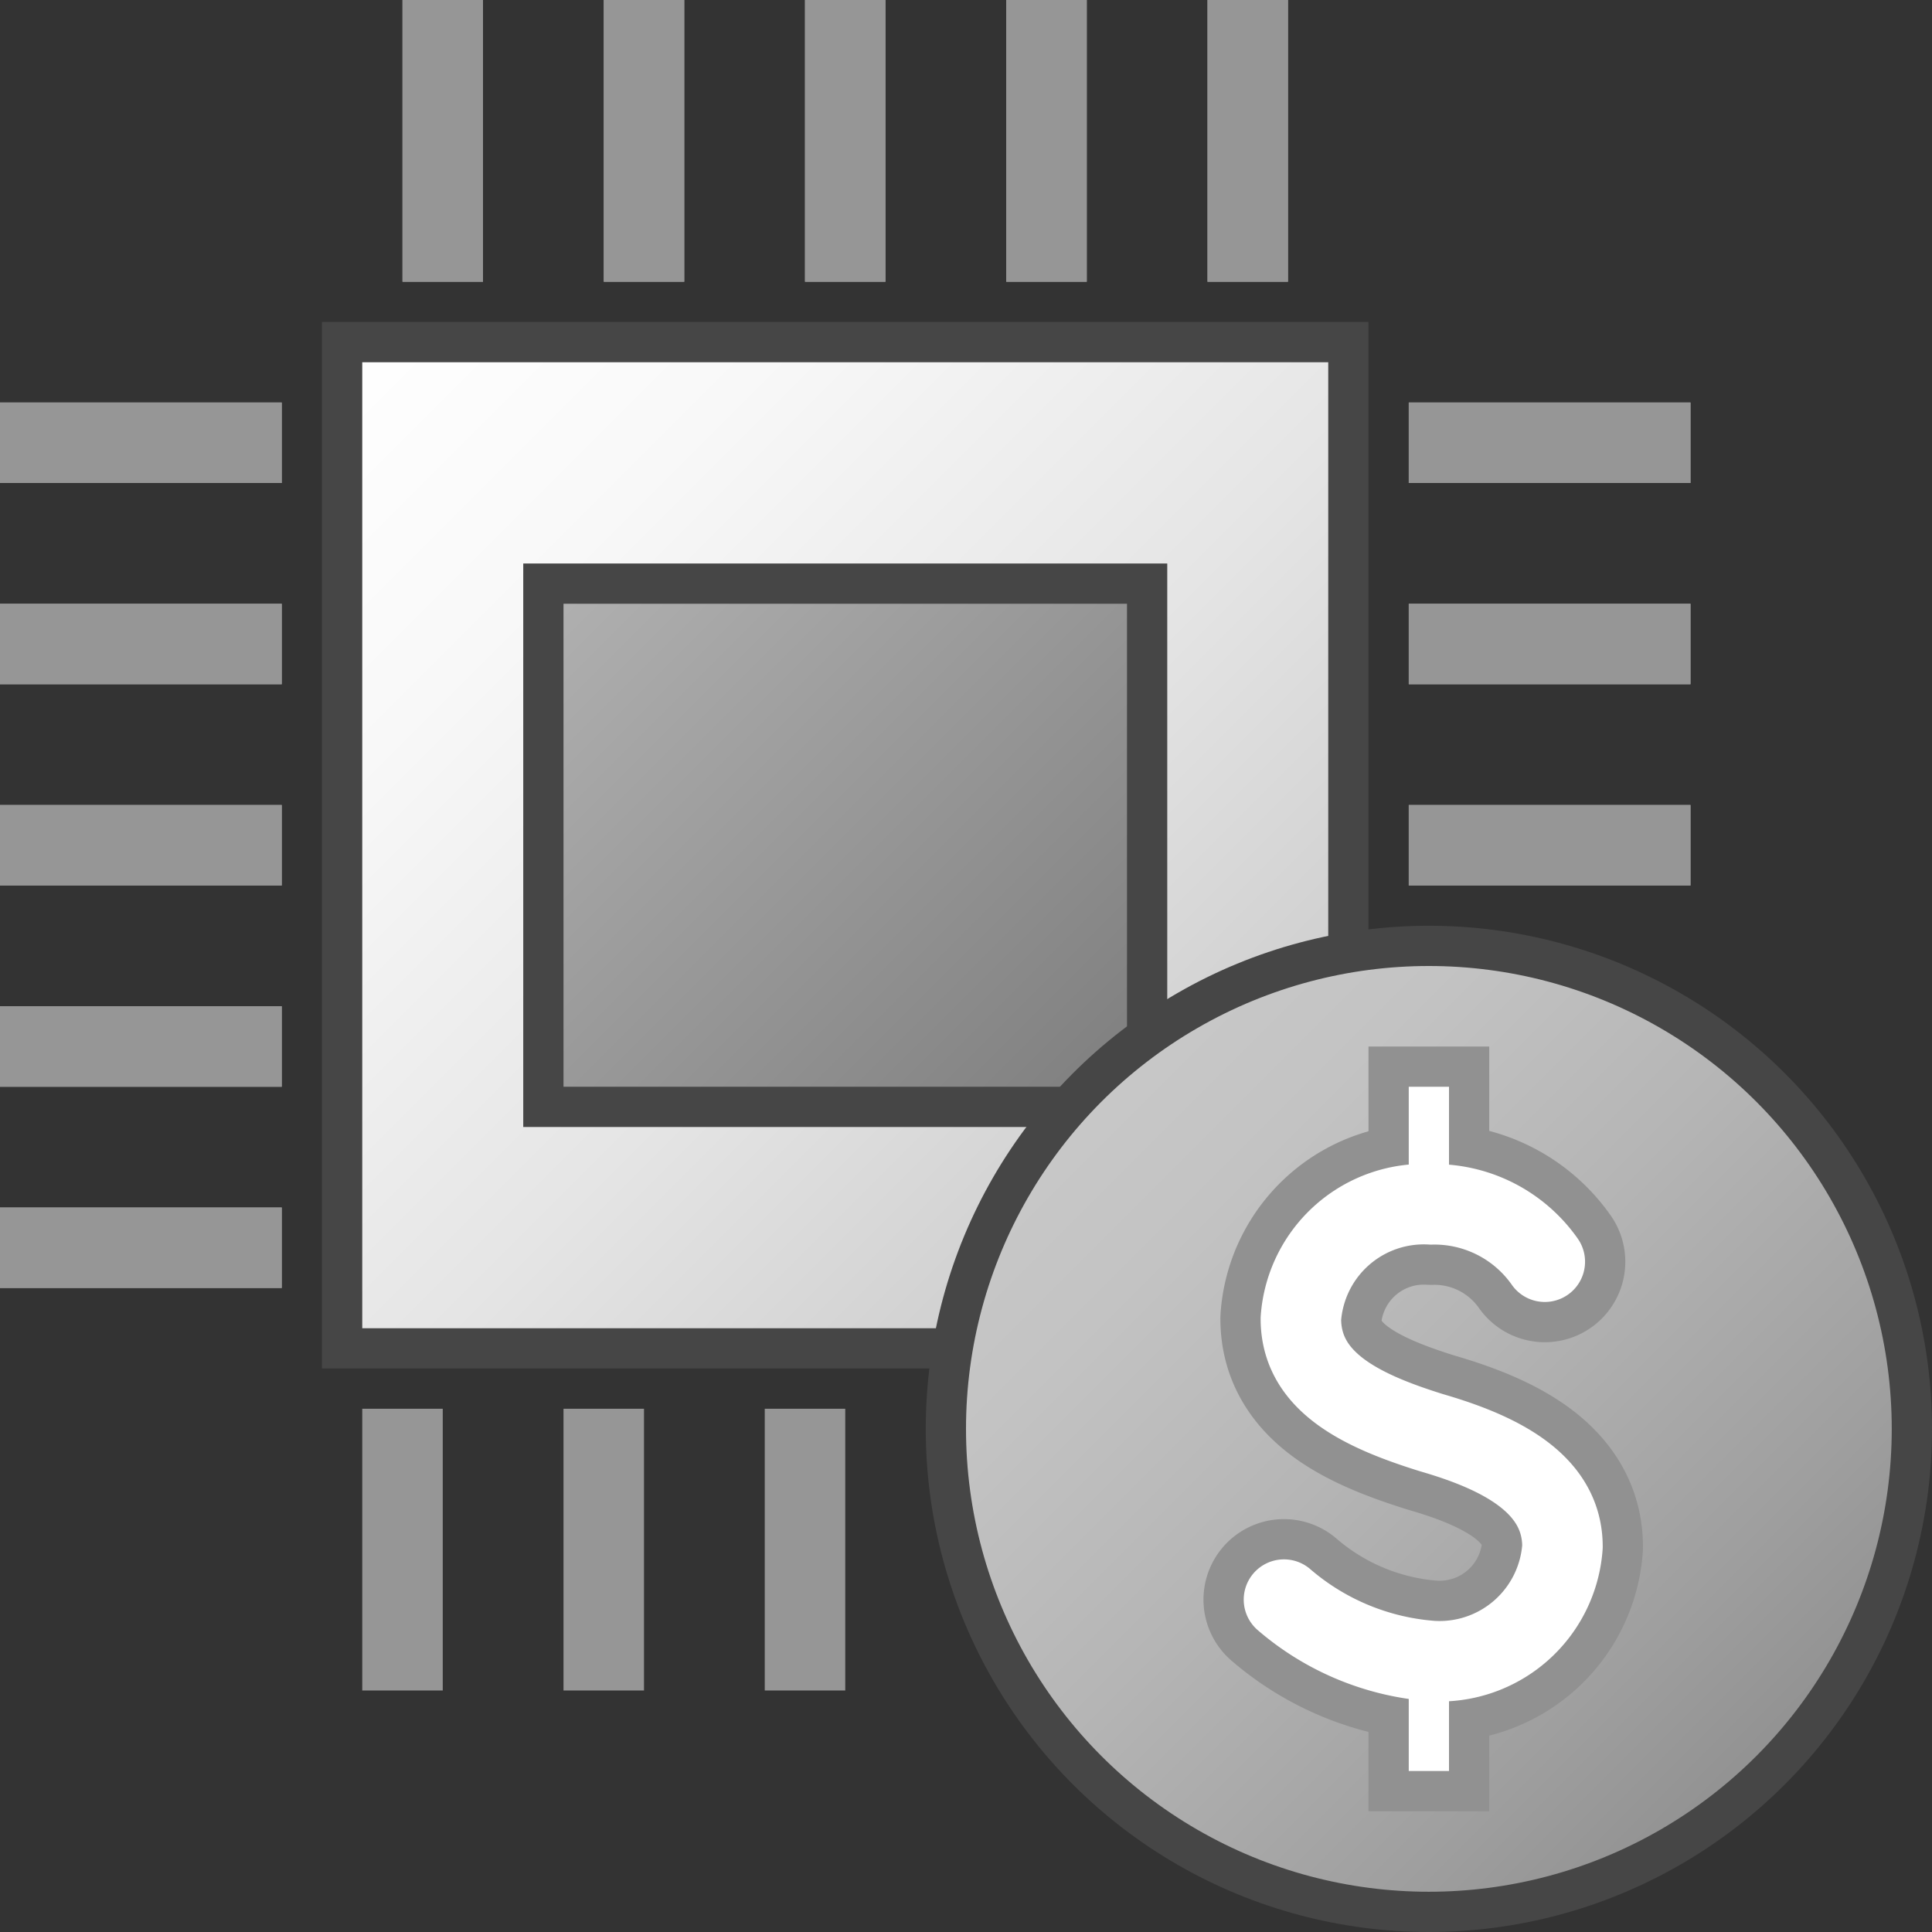 <svg id="Layer_1" data-name="Layer 1" xmlns="http://www.w3.org/2000/svg" xmlns:xlink="http://www.w3.org/1999/xlink" viewBox="0 0 48 48">
    <rect x="0" y="0" width="48" height="48" fill="#333333" stroke="none"/>
    <linearGradient id="paper_gradient" data-name="paper gradient" x1="8.5" y1="8.5" x2="33.5" y2="33.5" gradientUnits="userSpaceOnUse">
      <stop offset="0" stop-color="#ffffff"/>
      <stop offset="0.221" stop-color="#f8f8f8"/>
      <stop offset="0.541" stop-color="#e5e5e5"/>
      <stop offset="0.92" stop-color="#c6c6c6"/>
      <stop offset="1" stop-color="#bebebe"/>
    </linearGradient>
    <linearGradient id="linear-gradient" x1="14" y1="14" x2="28" y2="28" gradientUnits="userSpaceOnUse">
      <stop offset="0" stop-color="#b1b1b1"/>
      <stop offset="1" stop-color="#7d7d7d"/>
    </linearGradient>
    <linearGradient id="Dark_Blue_Grad" data-name="Dark Blue Grad" x1="27.015" y1="27.015" x2="43.985" y2="43.985" gradientUnits="userSpaceOnUse">
      <stop offset="0" stop-color="#c8c8c8"/>
      <stop offset="0.175" stop-color="#c3c3c3"/>
      <stop offset="0.457" stop-color="#b5b5b5"/>
      <stop offset="0.809" stop-color="#9f9f9f"/>
      <stop offset="1" stop-color="#919191"/>
    </linearGradient>
  <rect x="8.5" y="8.5" width="25" height="25" stroke="#464646" stroke-miterlimit="10" fill="url(#paper_gradient)"/>
  <rect x="13.5" y="14.5" width="15" height="13" stroke="#464646" stroke-miterlimit="10" fill="url(#linear-gradient)"/>
    <rect id="_Rectangle_" data-name="&lt;Rectangle&gt;" width="48" height="48" fill="none"/>
  <circle cx="35.5" cy="35.5" r="12" stroke="#464646" stroke-linecap="round" stroke-linejoin="round" fill="url(#Dark_Blue_Grad)"/>
    <path d="M31.9,39.742a6.357,6.357,0,0,0,3.68,1.526,3.061,3.061,0,0,0,3.239-2.842c0-1.567-1.555-2.339-3.25-2.83-1.756-.547-3.247-1.264-3.249-2.831a3.061,3.061,0,0,1,3.239-2.843,3.348,3.348,0,0,1,2.821,1.425" fill="none" stroke="#919191" stroke-linecap="round" stroke-linejoin="round" stroke-width="4"/>
    <line x1="35.5" y1="26" x2="35.5" y2="30.1" fill="none" stroke="#919191" stroke-linejoin="round" stroke-width="3"/>
    <line x1="35.5" y1="40.9" x2="35.5" y2="45" fill="none" stroke="#919191" stroke-linejoin="round" stroke-width="3"/>
  <path d="M31.9,39.742a6.357,6.357,0,0,0,3.68,1.526,3.061,3.061,0,0,0,3.239-2.842c0-1.567-1.555-2.339-3.25-2.83-1.756-.547-3.247-1.264-3.249-2.831a3.061,3.061,0,0,1,3.239-2.843,3.348,3.348,0,0,1,2.821,1.425" fill="none" stroke="#ffffff" stroke-linecap="round" stroke-linejoin="round" stroke-width="2"/>
  <line x1="35.5" y1="27" x2="35.5" y2="30.1" fill="none" stroke="#ffffff" stroke-linejoin="round"/>
  <line x1="35.5" y1="40.9" x2="35.5" y2="44" fill="none" stroke="#ffffff" stroke-linejoin="round"/>
  <line x1="11" x2="11" y2="7" fill="none" stroke="#969696" stroke-miterlimit="10" stroke-width="2"/>
  <line x1="16" x2="16" y2="7" fill="none" stroke="#969696" stroke-miterlimit="10" stroke-width="2"/>
  <line x1="21" x2="21" y2="7" fill="none" stroke="#969696" stroke-miterlimit="10" stroke-width="2"/>
  <line x1="10" y1="35" x2="10" y2="42" fill="none" stroke="#969696" stroke-miterlimit="10" stroke-width="2"/>
  <line x1="15" y1="35" x2="15" y2="42" fill="none" stroke="#969696" stroke-miterlimit="10" stroke-width="2"/>
  <line x1="20" y1="35" x2="20" y2="42" fill="none" stroke="#969696" stroke-miterlimit="10" stroke-width="2"/>
  <line x1="26" x2="26" y2="7" fill="none" stroke="#969696" stroke-miterlimit="10" stroke-width="2"/>
  <line x1="31" x2="31" y2="7" fill="none" stroke="#969696" stroke-miterlimit="10" stroke-width="2"/>
  <line x1="11" x2="11" y2="7" fill="none" stroke="#969696" stroke-miterlimit="10" stroke-width="2"/>
  <line x1="16" x2="16" y2="7" fill="none" stroke="#969696" stroke-miterlimit="10" stroke-width="2"/>
  <line x1="21" x2="21" y2="7" fill="none" stroke="#969696" stroke-miterlimit="10" stroke-width="2"/>
  <line x1="26" x2="26" y2="7" fill="none" stroke="#969696" stroke-miterlimit="10" stroke-width="2"/>
  <line x1="31" x2="31" y2="7" fill="none" stroke="#969696" stroke-miterlimit="10" stroke-width="2"/>
  <line y1="31" x2="7" y2="31" fill="none" stroke="#969696" stroke-miterlimit="10" stroke-width="2"/>
  <line y1="26" x2="7" y2="26" fill="none" stroke="#969696" stroke-miterlimit="10" stroke-width="2"/>
  <line y1="21" x2="7" y2="21" fill="none" stroke="#969696" stroke-miterlimit="10" stroke-width="2"/>
  <line y1="16" x2="7" y2="16" fill="none" stroke="#969696" stroke-miterlimit="10" stroke-width="2"/>
  <line y1="11" x2="7" y2="11" fill="none" stroke="#969696" stroke-miterlimit="10" stroke-width="2"/>
  <line y1="31" x2="7" y2="31" fill="none" stroke="#969696" stroke-miterlimit="10" stroke-width="2"/>
  <line y1="26" x2="7" y2="26" fill="none" stroke="#969696" stroke-miterlimit="10" stroke-width="2"/>
  <line y1="21" x2="7" y2="21" fill="none" stroke="#969696" stroke-miterlimit="10" stroke-width="2"/>
  <line y1="16" x2="7" y2="16" fill="none" stroke="#969696" stroke-miterlimit="10" stroke-width="2"/>
  <line y1="11" x2="7" y2="11" fill="none" stroke="#969696" stroke-miterlimit="10" stroke-width="2"/>
  <line x1="35" y1="21" x2="42" y2="21" fill="none" stroke="#969696" stroke-miterlimit="10" stroke-width="2"/>
  <line x1="35" y1="16" x2="42" y2="16" fill="none" stroke="#969696" stroke-miterlimit="10" stroke-width="2"/>
  <line x1="35" y1="11" x2="42" y2="11" fill="none" stroke="#969696" stroke-miterlimit="10" stroke-width="2"/>
  <line x1="35" y1="21" x2="42" y2="21" fill="none" stroke="#969696" stroke-miterlimit="10" stroke-width="2"/>
  <line x1="35" y1="16" x2="42" y2="16" fill="none" stroke="#969696" stroke-miterlimit="10" stroke-width="2"/>
  <line x1="35" y1="11" x2="42" y2="11" fill="none" stroke="#969696" stroke-miterlimit="10" stroke-width="2"/>
</svg>
